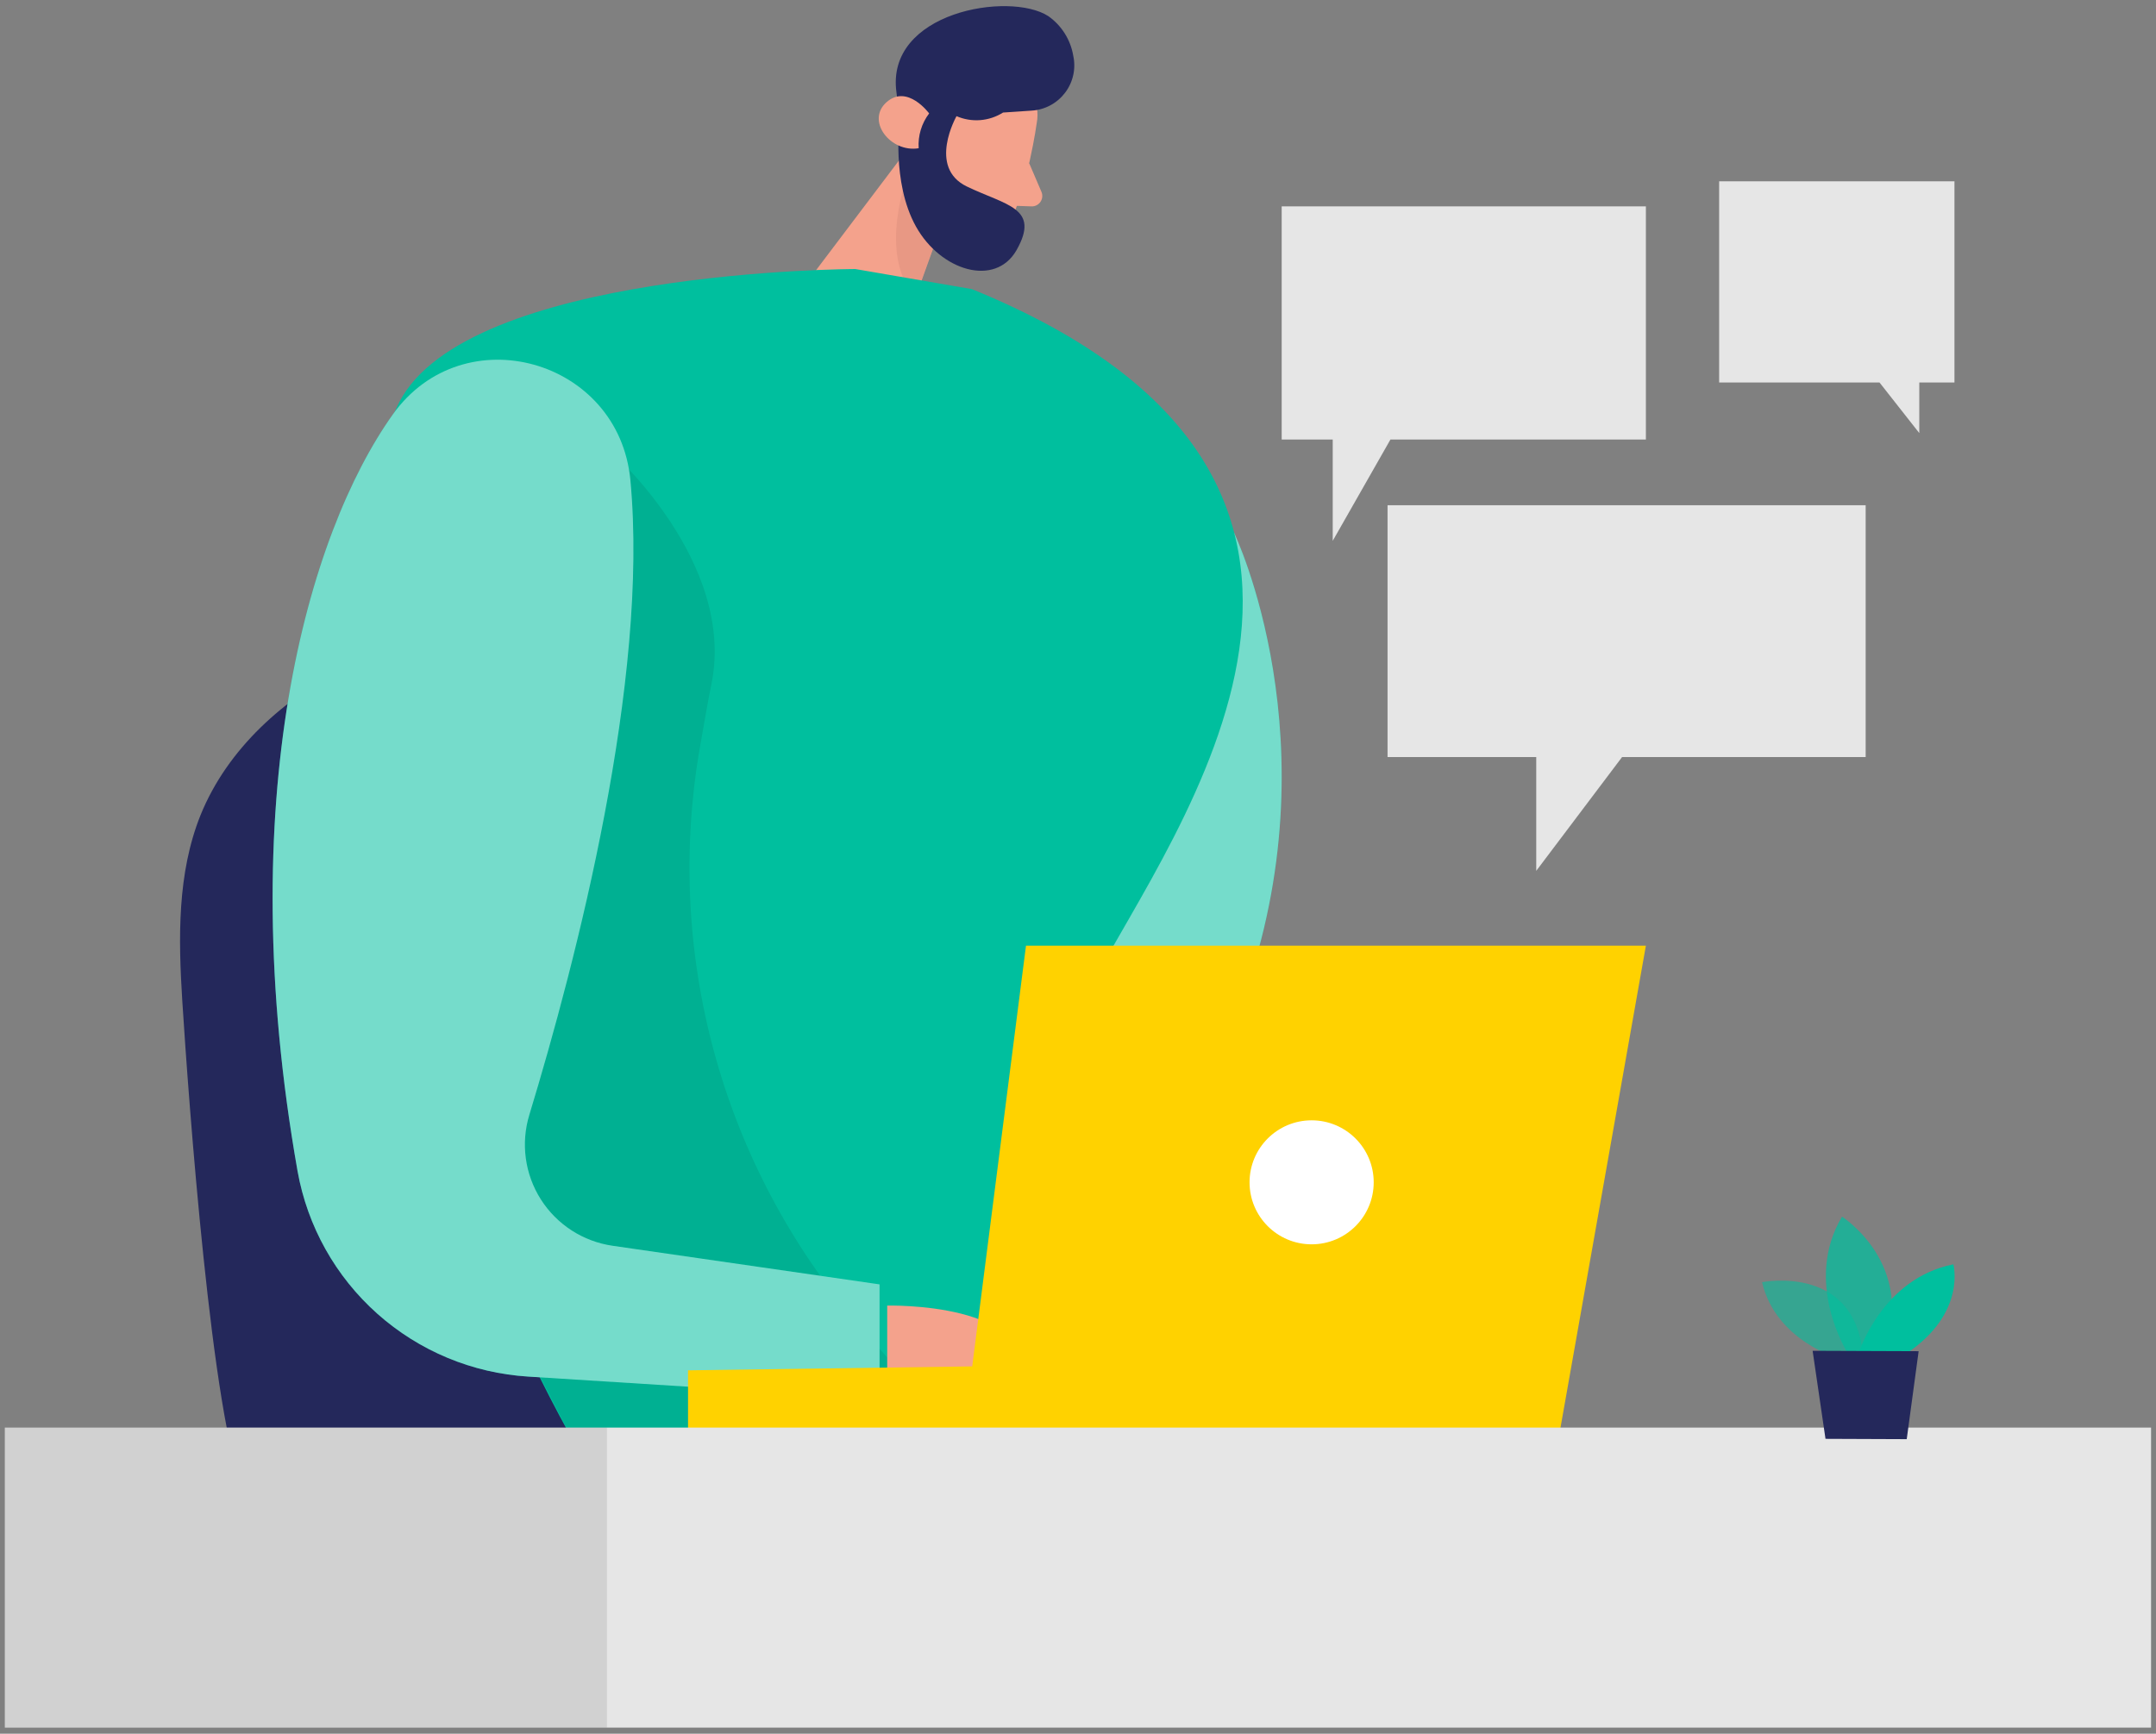 <svg width="235" height="189" viewBox="0 0 235 189" fill="none" xmlns="http://www.w3.org/2000/svg">
<rect x="0" y="0" width="235" height="189" fill="#808080" stroke="none"/>
<path d="M88.779 175.223C81.847 179.081 73.248 179.554 65.175 179.423C57.751 179.3 50.257 178.8 43.237 176.311C36.217 173.821 29.776 169.113 26.565 162.415C23.125 155.183 20.536 119.687 19.869 109.114C19.439 102.285 19.308 95.21 21.861 88.854C24.792 81.622 30.979 76.09 37.972 72.583C44.966 69.077 52.767 67.613 60.515 66.71C70.097 65.579 79.978 65.36 89.227 68.112C98.476 70.865 107.075 76.967 111.059 85.733C113.227 90.52 113.946 95.841 114.113 101.093C114.56 114.646 111.542 128.024 107.567 140.902C104.215 151.72 101.275 165.852 91.772 173.207C90.828 173.955 89.827 174.629 88.779 175.223Z" fill="#24285B"/>
<path d="M134.524 58.101C134.524 58.101 145.519 80.973 135.462 108.947C125.406 136.922 147.335 151.098 104.864 154.85C62.393 158.602 134.524 58.101 134.524 58.101Z" fill="#00BF9E"/>
<path opacity="0.46" d="M134.524 58.101C134.524 58.101 145.519 80.973 135.462 108.947C125.406 136.922 147.335 151.098 104.864 154.85C62.393 158.602 134.524 58.101 134.524 58.101Z" fill="white"/>
<path d="M113.007 13.382C113.007 13.382 112.059 20.395 109.857 24.779C109.643 25.198 109.349 25.572 108.99 25.878C108.632 26.183 108.217 26.415 107.768 26.56C107.32 26.705 106.847 26.76 106.377 26.722C105.908 26.684 105.45 26.554 105.031 26.339C102.854 25.2 100.248 23.025 100.301 19.186L99.581 12.646C99.575 11.322 99.981 10.029 100.741 8.946C101.502 7.862 102.581 7.041 103.828 6.597C108.383 4.668 113.806 9.113 113.007 13.382Z" fill="#F4A28C"/>
<path d="M100.257 14.487L86.182 33.116L97.019 40.129L102.758 24.174L100.257 14.487Z" fill="#F4A28C"/>
<path d="M112.182 17.8L113.516 20.913C113.592 21.089 113.621 21.282 113.602 21.472C113.584 21.663 113.517 21.846 113.408 22.005C113.3 22.163 113.153 22.291 112.982 22.378C112.81 22.464 112.62 22.506 112.428 22.499L109.655 22.403L112.182 17.8Z" fill="#F4A28C"/>
<path opacity="0.31" d="M102.582 24.621C102.582 24.621 99.38 21.114 98.985 18.984C98.985 18.984 95.545 27.645 99.774 32.406L102.582 24.621Z" fill="#CE8172"/>
<path d="M103.951 16.529C103.951 16.529 104.495 13.847 102.442 13.601C100.389 13.356 99.564 17.231 102.223 18.204L103.951 16.529Z" fill="#F4A28C"/>
<path d="M97.721 10.13L98.081 13.075C98.081 13.075 97.133 19.834 99.836 24.691C102.539 29.548 108.479 31.327 110.796 27.277C113.428 22.631 109.664 22.403 105.373 20.325C101.082 18.247 104.259 12.663 104.259 12.663C105.072 13.015 105.959 13.163 106.843 13.095C107.727 13.026 108.581 12.742 109.33 12.269L112.463 12.058C113.174 12.013 113.867 11.814 114.495 11.476C115.122 11.139 115.669 10.669 116.098 10.101C116.528 9.532 116.829 8.878 116.981 8.182C117.134 7.487 117.134 6.766 116.982 6.071C116.836 5.208 116.521 4.383 116.054 3.642C115.587 2.902 114.978 2.261 114.262 1.757C110.059 -0.969 96.44 1.284 97.721 10.13Z" fill="#24285B"/>
<path d="M101.275 12.365C101.275 12.365 98.897 9.121 96.624 11.146C94.352 13.172 97.063 16.669 100.134 16.161C100.044 14.8 100.449 13.452 101.275 12.365Z" fill="#F4A28C"/>
<path d="M105.943 31.52L93.228 29.329C93.228 29.329 50.915 29.39 43.509 43.864C36.103 58.337 37.665 112.244 62.13 156.454L112.235 157.901C112.235 157.901 109.453 125.411 118.79 107.72C128.126 90.029 157.163 52.42 105.943 31.52Z" fill="#00BF9E"/>
<path opacity="0.08" d="M66.429 49.054C66.429 49.054 80.32 61.222 77.53 74.652C77.082 76.826 76.652 79.448 76.143 82.323C74.334 93.464 75.01 104.867 78.125 115.716C81.239 126.566 86.714 136.594 94.158 145.084L102.933 155.078L62.156 156.454L58.646 149.625L39.613 118.065L66.429 49.054Z" fill="black"/>
<path d="M42.807 45.196C33.523 58.25 25.257 87.075 32.435 127.682C33.509 133.69 36.572 139.163 41.133 143.223C45.694 147.283 51.487 149.695 57.584 150.072L95.87 152.491V140.017L66.772 135.809C65.18 135.579 63.657 135.008 62.307 134.135C60.956 133.262 59.811 132.108 58.949 130.752C58.087 129.395 57.529 127.869 57.313 126.276C57.098 124.684 57.229 123.064 57.698 121.528C62.823 104.669 70.764 74.126 68.711 52.35C67.483 39.13 50.503 34.369 42.807 45.196Z" fill="#00BF9E"/>
<path opacity="0.46" d="M42.807 45.196C33.523 58.25 25.257 87.075 32.435 127.682C33.509 133.69 36.572 139.163 41.133 143.223C45.694 147.283 51.487 149.695 57.584 150.072L95.87 152.491V140.017L66.772 135.809C65.18 135.579 63.657 135.008 62.307 134.135C60.956 133.262 59.811 132.108 58.949 130.752C58.087 129.395 57.529 127.869 57.313 126.276C57.098 124.684 57.229 123.064 57.698 121.528C62.823 104.669 70.764 74.126 68.711 52.35C67.483 39.13 50.503 34.369 42.807 45.196Z" fill="white"/>
<path d="M96.703 142.331C96.703 142.331 113.376 141.91 111.033 150.607C108.69 159.303 96.703 152.491 96.703 152.491V142.331Z" fill="#F4A28C"/>
<path d="M169.869 156.892L179.399 103.091H111.831L105.97 148.958L74.994 149.388V156.892H169.869Z" fill="#FFD200"/>
<path d="M142.965 135.651C146.701 135.651 149.731 132.625 149.731 128.892C149.731 125.159 146.701 122.133 142.965 122.133C139.228 122.133 136.199 125.159 136.199 128.892C136.199 132.625 139.228 135.651 142.965 135.651Z" fill="white"/>
<path d="M0.529 188.338L234.462 188.338V155.63L0.529 155.63V188.338Z" fill="#E6E6E6"/>
<path opacity="0.09" d="M66.157 155.621H0.538V188.33H66.157V155.621Z" fill="black"/>
<path opacity="0.58" d="M200.503 148.117C200.503 148.117 193.571 146.223 192.061 139.78C192.061 139.78 202.802 137.614 203.109 148.687L200.503 148.117Z" fill="#00BF9E"/>
<path opacity="0.73" d="M201.354 147.433C201.354 147.433 196.51 139.78 200.775 132.635C200.775 132.635 208.935 137.816 205.311 147.451L201.354 147.433Z" fill="#00BF9E"/>
<path d="M202.617 147.433C202.617 147.433 205.18 139.359 212.911 137.834C212.911 137.834 214.358 143.094 207.9 147.477L202.617 147.433Z" fill="#00BF9E"/>
<path d="M197.572 147.258L198.976 156.857L207.83 156.892L209.128 147.302L197.572 147.258Z" fill="#24285B"/>
<path d="M151.24 55.076V82.534H167.447V94.938L176.801 82.534H203.354V55.076H151.24Z" fill="#E6E6E6"/>
<path d="M179.399 22.499H139.701V47.914H145.264V58.96L151.556 47.914H179.399V22.499Z" fill="#E6E6E6"/>
<path d="M213.033 19.764H187.384V41.698H204.864L209.199 47.213V41.698H213.033V19.764Z" fill="#E6E6E6"/>
</svg>
